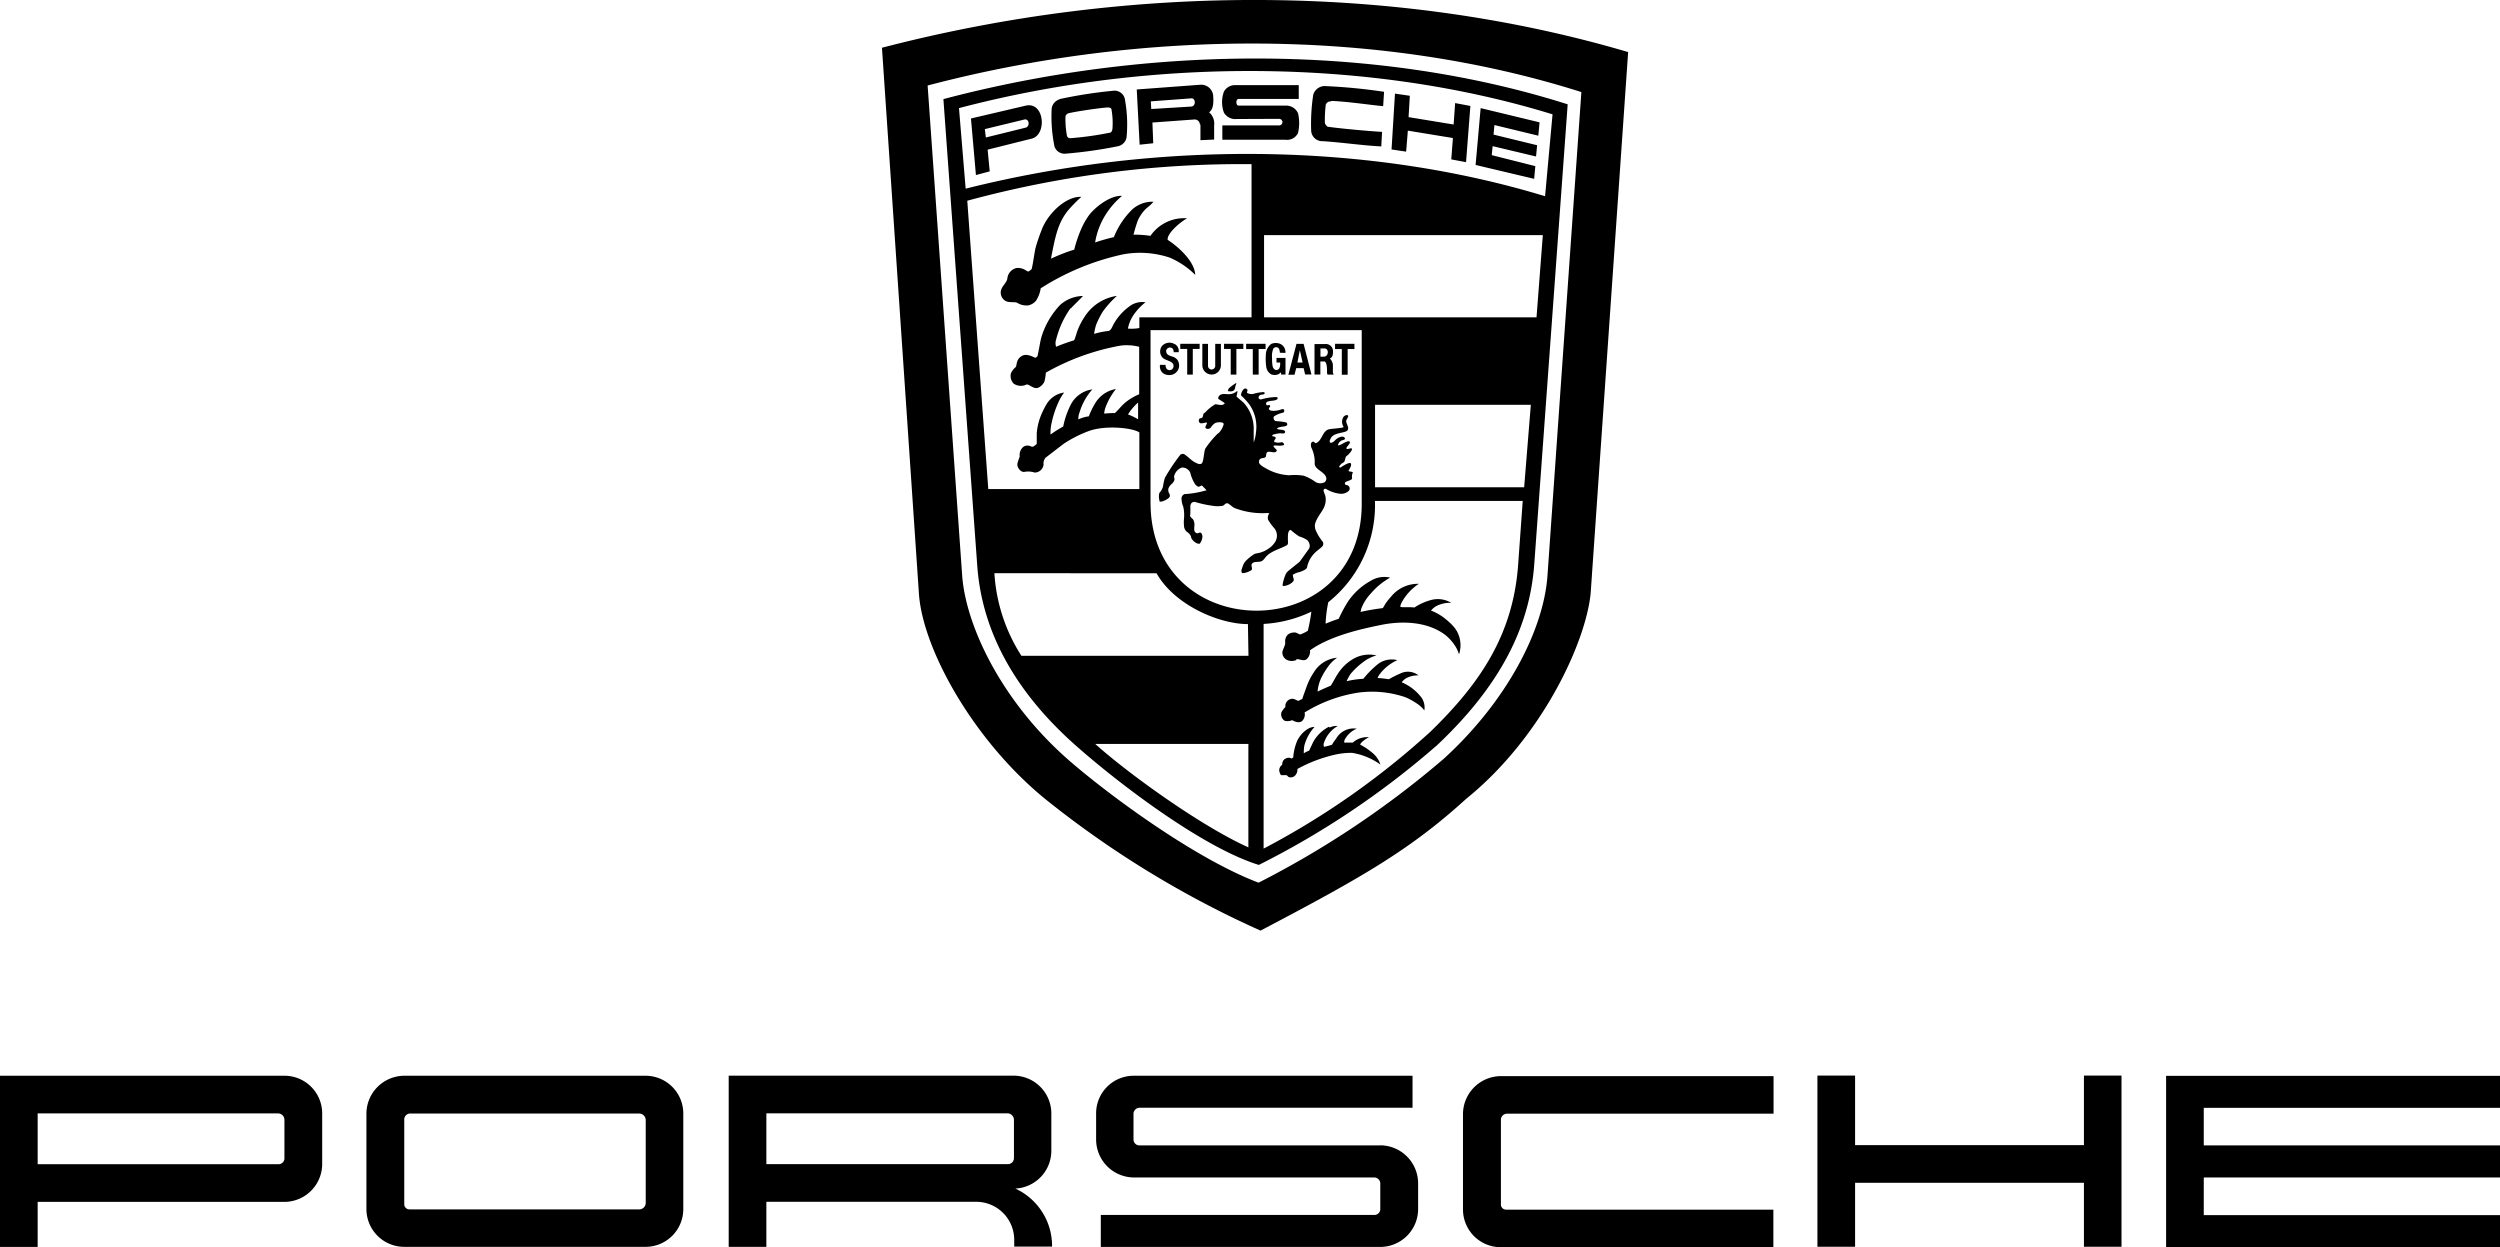 <svg id="Layer_1" data-name="Layer 1" xmlns="http://www.w3.org/2000/svg" viewBox="0 0 277.48 138.43"><defs><style>.cls-1{fill-rule:evenodd;}</style></defs><path class="cls-1" d="M162.76,88.64c-6.22,5.67-11.58,8.73-22.85,14.65a109.63,109.63,0,0,1-23.3-14.13C108.4,82.75,102.5,72.36,102,66L97.89,5.3c27.76-7.23,57.28-7.06,82.82.48l-4.16,60.07c-.53,5.44-5.39,16-13.79,22.79Zm9-24.78,3.76-53.64c-22-7-48.31-7.11-72.56-.73l3.83,54.34c.39,5.65,4.46,14.28,12.25,20.9,4.68,4,13.86,10.67,20.65,13.24a104.05,104.05,0,0,0,20.54-13.74c7-6.37,11.11-14.29,11.53-20.37Zm-12.43,19A94.17,94.17,0,0,1,139.72,96c-6.24-1.93-15.46-9-19.89-12.88-7.74-6.69-10.88-13.69-11.36-20.3L104.71,11C127.81,4.9,153,4.9,174,11.58l-3.72,51.18c-.53,6.81-3.7,13.31-10.88,20.05ZM106.44,12l.74,8.94c22-5.52,45.14-5,64.31.84l.83-9.09C152.45,6.57,128.34,6.24,106.44,12Zm54.82,3.32-5-.82-.19,2.33-1.62-.24.38-6.2,1.65.24L156.34,13l5,.82.17-2.38,1.69.32L162.72,18l-1.64-.31.18-2.36Zm-24-2.11a1.47,1.47,0,0,1-1.41-.7,3.39,3.39,0,0,1,0-2.35,1.4,1.4,0,0,1,1.3-.71h7l0,1.53h-6.67c-.33,0-.34.74,0,.74h5.25a1.43,1.43,0,0,1,1.34.85,4.77,4.77,0,0,1,0,2.19,1.34,1.34,0,0,1-1.4.75h-7V13.92H142a.37.37,0,0,0,.34-.39.38.38,0,0,0-.34-.34Zm-4.08.62a.58.58,0,0,0-.59-.57h0l-4.68.34L128,15.9l-1.51.16-.32-6.13,7-.52a1.34,1.34,0,0,1,1.48,1.17c.05.67.07,1.53-.45,1.88a1.66,1.66,0,0,1,.56,1.47l0,1.56-1.52.07,0-1.75Zm-1-2c.6,0,.55-1,0-.91l-4.45.33.05.85ZM117.6,11a50.93,50.93,0,0,1,5.89-.92,1.18,1.18,0,0,1,1.35.86,15.35,15.35,0,0,1,.2,4.3,1.22,1.22,0,0,1-1,1,49.74,49.74,0,0,1-5.82.82,1.18,1.18,0,0,1-1.18-.8,16.63,16.63,0,0,1-.31-4.25,1.27,1.27,0,0,1,.91-1Zm5.57,3.73c.2,0,.28-.26.3-.41a8.39,8.39,0,0,0-.1-2.14c0-.17-.18-.27-.49-.25-.85.06-3.09.38-4.2.62-.29.07-.41.24-.42.4a10.15,10.15,0,0,0,.17,2.15.37.37,0,0,0,.36.24,35.6,35.6,0,0,0,4.38-.61Zm24.56-3.47a.55.55,0,0,0-.58.36,14,14,0,0,0-.1,2c0,.11.19.43.35.45,1.49.21,4.39.47,6,.57l-.09,1.61c-2.07-.1-4.24-.43-6.48-.58a1.23,1.23,0,0,1-1.3-1.16,21.32,21.32,0,0,1,.23-4,1.34,1.34,0,0,1,1.43-.95,61.18,61.18,0,0,1,6.43.63l-.1,1.59c-1.32-.11-3.82-.5-5.75-.58Zm-33.9.47c2.1-.5,2.42,3.23.67,3.66l-4.88,1.22.23,2.41-1.53.41-.55-6.28,6.06-1.42Zm0,2.44c.5-.12.43-1-.11-.91l-4.41,1.07.11.93Zm51.84,2.05-.1,1,4.84,1.22-.13,1.41-6.5-1.54.56-6.31,6.54,1.58-.14,1.48-4.87-1.18-.1,1.06,4.84,1.18-.12,1.25-4.82-1.15Zm-46.86,18a10.39,10.39,0,0,0-1.59,3.47,1.25,1.25,0,0,0,0,.8c.64-.28,1.47-.56,2-.72.19-.42.29-.91.46-1.3a8,8,0,0,1,.69-1.29,5.11,5.11,0,0,1,3.6-2.34,11,11,0,0,0-1.56,1.73,10.55,10.55,0,0,0-.71,1.38,5,5,0,0,0-.26,1.11,8.28,8.28,0,0,1,1.64-.33c.27-.15.36-.44.5-.71a6.16,6.16,0,0,1,1.94-2.13,2.36,2.36,0,0,1,1.62-.34,6.39,6.39,0,0,0-1.31,1.39,4,4,0,0,0-.64,1.53,4.94,4.94,0,0,0,1.27-.06l0-1.19h12.45v-17a116.1,116.1,0,0,0-31.55,4.06l2.33,32h16.77V48c-.67-.5-3.81-.87-5.74-.11a13.74,13.74,0,0,0-2.68,1.38l-2,1.54a1,1,0,0,0-.21.76,1,1,0,0,1-1,.88,2.22,2.22,0,0,0-1.1-.08c-.41.09-.77-.42-.81-.72s.24-.84.26-1a1.17,1.17,0,0,1,.45-1.09.87.87,0,0,1,.83,0,.31.31,0,0,0,.23,0,2.24,2.24,0,0,0,.38-.29c0-.35,0-.89,0-1.2a7.12,7.12,0,0,1,.3-1.5,8.54,8.54,0,0,1,.74-1.62,2.68,2.68,0,0,1,2-1.38,5.49,5.49,0,0,0-.54.88,11.08,11.08,0,0,0-.84,2.45,4.93,4.93,0,0,0-.13,1.33,13.73,13.73,0,0,1,1.41-.89,9.23,9.23,0,0,1,.86-2.47,3.18,3.18,0,0,1,2.37-1.65,6.76,6.76,0,0,0-1.42,2.56,1.82,1.82,0,0,0-.13.77,3.84,3.84,0,0,1,1.16-.34,9,9,0,0,1,.67-1.39,3.32,3.32,0,0,1,2.34-1.64,7.21,7.21,0,0,0-1.17,2.08,2.22,2.22,0,0,0-.13.65,8.75,8.75,0,0,1,1.18-.06c.44-.39.75-.86,1.27-1.26a6,6,0,0,1,1.43-.83V38.49a5.6,5.6,0,0,0-2.07-.13,26.12,26.12,0,0,0-8.29,3,5.89,5.89,0,0,1-.16,1,1.39,1.39,0,0,1-.68.67c-.49.22-1.06-.44-1.31-.35a1.41,1.41,0,0,1-1.42-.1,1.23,1.23,0,0,1-.31-1.13,1.8,1.8,0,0,1,.52-.69c.18-.17,0-.84.68-1.24.43-.28,1-.05,1.49.19a.64.64,0,0,0,.25-.15c.06-.18.16-.73.24-1.17s.14-.77.28-1.2a9,9,0,0,1,2-3.34,3.93,3.93,0,0,1,2.54-1c-.08.12-1,1-1.34,1.38Zm2-10.25c.66-.92,2.39-2.31,3.73-2.23a9,9,0,0,0-1.82,2.08,8.26,8.26,0,0,0-1.17,3.09,21.44,21.44,0,0,1,2.08-.59,8.89,8.89,0,0,1,2.08-3.11,3.37,3.37,0,0,1,2.32-.82,4.39,4.39,0,0,1-.74.69,4.15,4.15,0,0,0-1,1.39,15.48,15.48,0,0,0-.48,1.58,10.94,10.94,0,0,1,1.88.13,4.53,4.53,0,0,1,4.07-1.95c-.79.43-2.25,1.69-2.16,2.39,1.19.77,3,2.39,3.06,3.89a9,9,0,0,0-2.84-1.92,10.45,10.45,0,0,0-5.16-.36A28,28,0,0,0,115.51,32a3.48,3.48,0,0,1-.53,1.39,1.55,1.55,0,0,1-.86.51,2,2,0,0,1-1.22-.29c-.23-.13-.85,0-1.24-.18a1.06,1.06,0,0,1-.57-1.14c.1-.55.64-.87.72-1.39a1.32,1.32,0,0,1,1-1.15,1.57,1.57,0,0,1,.92.18c.12.06.25.16.36.2s.28-.18.38-.22.31-1.67.46-2.37a19.87,19.87,0,0,1,.65-1.93c.68-1.92,2.77-3.86,4.44-3.76a17.91,17.91,0,0,0-1.37,1.38c-1.2,1.41-1.51,2.91-2,5.48.93-.43,1.74-.74,2.58-1a14.52,14.52,0,0,1,.79-2.33,8.16,8.16,0,0,1,.78-1.39Zm50.49,2.13-31,0,0,9.12,30.24,0,.7-9.12ZM143.87,73.26a1.26,1.26,0,0,1-1,0,.93.93,0,0,1-.54-.82c0-.29.26-.65.32-1,0-.13-.11-.77.43-1.1a1.28,1.28,0,0,1,.63-.14c.22,0,.39.18.61.22a4.35,4.35,0,0,0,.84-.41,19.26,19.26,0,0,0,.39-2.12,14,14,0,0,1-5.3,1.36V94.19a88.23,88.23,0,0,0,18.54-13c5.47-5.32,9.15-10.72,9.71-18.5l.51-7.09H152.61a13.8,13.8,0,0,1-5.18,11.24,14.59,14.59,0,0,0-.3,2.38c.53-.21,1-.4,1.45-.53a19.2,19.2,0,0,1,.93-1.76,7.22,7.22,0,0,1,2.59-2.44,2.88,2.88,0,0,1,2.2-.38,7.68,7.68,0,0,0-2.12,1.73,5.13,5.13,0,0,0-1.1,1.74c0,.11-.05.23-.07.34a24.13,24.13,0,0,1,2.44-.42c.07,0,.25-.4.39-.59a7.44,7.44,0,0,1,.56-.69,3.83,3.83,0,0,1,3.08-1.42,5.75,5.75,0,0,0-1.91,2.08c-.07.16-.18.38-.13.47s1,0,1.55.08a6.18,6.18,0,0,1,1.91-.85,2.88,2.88,0,0,1,2.18.33,3.21,3.21,0,0,0-1.34.22,2,2,0,0,0-.91.64,5.77,5.77,0,0,1,1.69,1,6,6,0,0,1,1,1,3.2,3.2,0,0,1,.42,2.86,3.92,3.92,0,0,0-.34-.79,5.18,5.18,0,0,0-1.19-1.37c-2-1.5-4.8-1.58-7.11-1.11-2,.41-5.56,1.15-7.9,2.82a1.14,1.14,0,0,1-.39,1c-.36.26-.86-.1-1.12,0Zm3.86,2.8c.26-.4.57-1,.73-1.23a5,5,0,0,1,1.87-1.77,3.54,3.54,0,0,1,2.45-.31,4.07,4.07,0,0,0-1.43.7,8.16,8.16,0,0,0-1.44,1.34,5.75,5.75,0,0,0-.45.82,10.36,10.36,0,0,1,1.86-.27A10.72,10.72,0,0,1,153,73.66a2.56,2.56,0,0,1,2.09-.39,5.18,5.18,0,0,0-2,1.62,1.62,1.62,0,0,0-.19.37c.32,0,.93.08,1.26.13a11.55,11.55,0,0,1,1.34-.67,1.89,1.89,0,0,1,1.94.24,2.87,2.87,0,0,0-1.06.18,1.61,1.61,0,0,0-.8.59,5.36,5.36,0,0,1,2.21,1.72,1.93,1.93,0,0,1,.3,1.4,3.35,3.35,0,0,0-.9-.81,7.05,7.05,0,0,0-1.19-.65,11.49,11.49,0,0,0-5.2-.52,15.89,15.89,0,0,0-6,2.21,1,1,0,0,1-.34,1c-.5.25-1-.17-1.06-.14a1.3,1.3,0,0,1-.81.06.84.84,0,0,1-.36-.94,2.39,2.39,0,0,1,.44-.59.8.8,0,0,1,.77-.91c.26,0,.45.18.67.23l.44-.22c.12-.43.31-.87.43-1.24a7.35,7.35,0,0,1,.86-1.73A3.38,3.38,0,0,1,148.41,73a4,4,0,0,0-.76.68,8,8,0,0,0-.92,1.4,4.45,4.45,0,0,0-.49,1.68c.49-.24,1-.46,1.49-.67Zm-.16,4.69a1.8,1.8,0,0,1,.91-.17,3.36,3.36,0,0,0-1.57,2c0,.09,0,.26.06.31a7.78,7.78,0,0,0,.87-.23,4.84,4.84,0,0,1,.45-.66,2.23,2.23,0,0,1,2.3-1.12,2.67,2.67,0,0,0-1.36,1.26c0,.1-.09.28,0,.28l.93,0a2.31,2.31,0,0,1,1.79-.59,2.88,2.88,0,0,0-.82.57.54.54,0,0,0-.16.25,7,7,0,0,1,1.46,1,2.66,2.66,0,0,1,.78,1.21,7.31,7.31,0,0,0-3.15-1.3,8.38,8.38,0,0,0-1.74.17A16,16,0,0,0,144,85.35a.93.93,0,0,1-.32.79c-.19.15-.61.23-.76,0s-.65,0-.77-.15a1.19,1.19,0,0,1-.17-.5.75.75,0,0,1,.33-.6c0-.05,0-.54.4-.7a.64.64,0,0,1,.64,0,2.2,2.2,0,0,0,.19-.12,5.68,5.68,0,0,1,.36-1.65c.28-.8,1.22-1.77,2-1.73a4.91,4.91,0,0,0-1.13,2.08,4.82,4.82,0,0,0-.06.84,3.36,3.36,0,0,1,.6-.3c.09-.21.34-.73.47-1a4.17,4.17,0,0,1,1.73-1.65Zm-37.2-17.13a19.11,19.11,0,0,0,3,9.17h25.2l-.06-3.52c-3.23,0-8.18-2.14-10.14-5.64Zm17.33-7.86c0,16,23.44,16,23.44.16V36.64H127.7Zm7.55-7.68a2.25,2.25,0,0,0,.57-1c0-.28-.73-.26-1-.09a1.74,1.74,0,0,0-.43.46.42.42,0,0,1-.55.09c-.16-.16.13-.43.12-.59s-.53.13-.77,0a.32.32,0,0,1-.06-.47c.06-.08.23-.05.31-.13a.76.76,0,0,0,.11-.33c0-.13.17-.19.26-.29a4.82,4.82,0,0,1,1.07-.86c.29,0,.69.18.94,0,.06,0,.15-.12.06-.17l-.67-.44a.46.46,0,0,1,.15-.37c.32-.28.8-.09,1.21-.15a1.38,1.38,0,0,0,.76-.36c.05.21-.08.42-.08.64.26.24.53.45.78.68a4.27,4.27,0,0,1,1.12,2.78c0,.44,0,.89,0,1.63A4.12,4.12,0,0,0,139.4,48a4.3,4.3,0,0,0-.74-3.12,7.53,7.53,0,0,0-.92-1c0-.34.33-.93.61-.72s-.08.35.11.47a1,1,0,0,0,.64.09,4.82,4.82,0,0,1,.87-.18c.13,0,.35-.07.39.06s-.06.14-.16.18-.28,0-.38.1a.35.35,0,0,0-.13.28.25.25,0,0,0,.32.16,6.67,6.67,0,0,1,1.6-.25c.29,0,.22.21.09.29a1.18,1.18,0,0,1-.34.1c-.51.06-.89.1-.83.39s.36,0,.43.16-.14.24-.12.34c0,.33.68.26,1,.2s.56-.23.66-.09a.23.23,0,0,1-.1.35,2.71,2.71,0,0,0-1,.41.37.37,0,0,0,.19.52,6.66,6.66,0,0,1,1.08.13c.11,0,.21.11.21.23s-.13.18-.24.21-.54.06-.72.14-.18.07-.16.14.31.09.53.12.35.1.35.23-.12.19-.34.17a1.9,1.9,0,0,0-.79.08c-.05,0-.31.05-.3.17s.3.05.37.2-.13.22-.15.39,0,.1.1.13a1.24,1.24,0,0,0,.71,0c.24,0,.32.27.26.31-.3.16-1,0-1.13.08s.36.45.35.52a.3.3,0,0,1-.14.18c-.3.11-.68-.11-.89,0s-.11.4-.22.55-.45.1-.59.21a.42.42,0,0,0,0,.63,1.8,1.8,0,0,0,.5.35,5.69,5.69,0,0,0,2.71.84,6.07,6.07,0,0,1,1.6.05,4.88,4.88,0,0,1,1.34.71,1.09,1.09,0,0,0,.87.07.48.48,0,0,0,.31-.52c-.13-.7-1.28-.91-1.29-1.6a3.61,3.61,0,0,0-.35-1.74c-.1-.19-.11-.63.11-.69s.25.21.39.15c.67-.26.7-1.32,1.39-1.52.4-.11,1.77-.13,1.66-.3a1,1,0,0,1,0-1.09c.1-.14.39-.28.5-.14s-.23.4-.2.67.39.73.11,1-1.41.21-1.77.76c-.22.34-.25.61,0,.58s.4-.28.6-.43.64-.36.84-.17,0,.28-.23.33-.54.46-.43.56,1-.59,1.24-.43-.43.64-.33.79.47-.11.59,0-.29.62-.55.8-.12.61-.41.76-.47.43-.43.48a.14.14,0,0,0,.23,0c.36-.23.8-.49,1-.43s0,.54-.17.78.53.1.43.3a1,1,0,0,0-.07.58c.05.27-.71.33-.78.51s.08.26.16.27a.38.38,0,0,1,.22.67,1.21,1.21,0,0,1-1,.28,3.63,3.63,0,0,1-1.43-.49.21.21,0,0,0-.34.1c0,.15.13.42.2.64a2,2,0,0,1-.07,1.09c-.24.69-.89,1.26-1.08,2.08a1.31,1.31,0,0,0,.11.7,5.24,5.24,0,0,0,.78,1.25.57.57,0,0,1,0,.38c-.07.17-.61.54-.76.69a3.08,3.08,0,0,0-1,1.71c0,.23-.53.46-.87.56a2.08,2.08,0,0,0-.72.3c0,.19.09.36.11.55s-.37.49-.69.59a1.25,1.25,0,0,1-.48.1c-.06,0-.08-.1-.07-.16a5.09,5.09,0,0,1,.36-1.18,1.23,1.23,0,0,1,.29-.35l1.24-1,1-1.39a.61.61,0,0,0,.12-.34.92.92,0,0,0-.3-.69,3.23,3.23,0,0,0-.87-.39,8.24,8.24,0,0,1-.92-.7c-.18-.09-.3.25-.32.45a6.78,6.78,0,0,0,0,.9.43.43,0,0,1-.09.3c-.81.47-1.82.64-2.42,1.38a2,2,0,0,1-.34.37c-.34.23-.9,0-1.15.33-.12.16,0,.38,0,.56s-.22.24-.38.32a1.89,1.89,0,0,1-.66.17c-.25-.13-.09-.48,0-.73a1.55,1.55,0,0,1,.41-.69,5.4,5.4,0,0,1,.9-.71c.2-.09.5-.09.75-.19a2.73,2.73,0,0,0,.71-.34,2.45,2.45,0,0,0,.89-.89,1.34,1.34,0,0,0-.09-1.38,6.24,6.24,0,0,1-.74-1,.74.74,0,0,1,.13-.69s-.12-.07-.18-.06a8.65,8.65,0,0,1-3.64-.54c-.31-.12-.62-.51-.84-.54s-.32.23-.52.28a3.38,3.38,0,0,1-1.1,0,12.41,12.41,0,0,1-2-.44.69.69,0,0,0-.31.09.59.59,0,0,0-.17.48c0,.23,0,.45,0,.69s-.08.25,0,.37.17.2.27.28a1.05,1.05,0,0,1,.18.7c0,.26-.1.62.13.8s.33,0,.5,0,.25.27.26.45a1.42,1.42,0,0,1-.28.76c-.07.08-.2,0-.3,0a1.36,1.36,0,0,1-.62-.54c-.06-.1-.06-.23-.12-.35a1.33,1.33,0,0,0-.45-.43,1,1,0,0,1-.28-.69,4.1,4.1,0,0,1,0-.7,4.27,4.27,0,0,0-.08-1.38,2.4,2.4,0,0,1-.19-1,.62.62,0,0,1,.32-.39,10.32,10.32,0,0,0,2.46-.43l-.51-.52c-.13,0-.24.13-.37.13s-.33-.19-.38-.26a4.23,4.23,0,0,1-.56-1.33,1.11,1.11,0,0,0-.46-.45,1.22,1.22,0,0,0-.46-.09,1.37,1.37,0,0,0-.87,1c0,.12.06.23.05.35a.92.92,0,0,1-.33.49,1.2,1.2,0,0,0-.35.51.75.75,0,0,0,.09.52.46.46,0,0,1,.07.34c-.11.29-.79.58-1,.58s-.13-.09-.16-.17a1.67,1.67,0,0,1,0-.8,1.72,1.72,0,0,0,.4-.69,5.81,5.81,0,0,1,.22-1A21.85,21.85,0,0,1,131,50.48a.44.44,0,0,1,.42-.08c.47.3.75.67,1.2.91.24.12.54.3.76.13s.25-1.34.39-1.63a10.21,10.21,0,0,1,1.44-1.73Zm8.62-7.22-.19.73H143l.9-3.42h.79l.87,3.39h-.7l-.17-.7Zm.71-.62-.31-1.37L144,40.24Zm-2.53-1.09c0-.22-.06-.51-.24-.58a.41.41,0,0,0-.48.12,2.22,2.22,0,0,0-.14,1.07,4.29,4.29,0,0,0,.07.93c.15.46.54.48.73.2a1.18,1.18,0,0,0,.09-.65h-.4v-.51h1v1.84h-.49v-.25a2,2,0,0,1-.33.23,1.09,1.09,0,0,1-.77,0,1.13,1.13,0,0,1-.54-.79,6.29,6.29,0,0,1-.05-1.38,1.52,1.52,0,0,1,.6-1.21,1.32,1.32,0,0,1,1,0,1,1,0,0,1,.57,1Zm-11.6-.93a.88.88,0,0,1,.37.87h-.55c0-.34-.14-.51-.44-.52a.44.44,0,0,0-.4.36c0,.46.39.55.67.64a1.08,1.08,0,0,1,.58.37,1.1,1.1,0,0,1,.07,1.13,1.12,1.12,0,0,1-.69.53,1.22,1.22,0,0,1-1-.2,1,1,0,0,1-.31-.9h.62a.65.65,0,0,0,.09.39.39.39,0,0,0,.31.19.44.44,0,0,0,.48-.41v-.08c0-.53-.92-.56-1.22-.9a1,1,0,0,1,0-1.35,1.13,1.13,0,0,1,1.39-.12Zm17.49,2.26c0,.13,0,.59,0,.89a.82.82,0,0,0,.1.21h-.65c-.09,0-.1-.16-.1-.29,0-.35,0-1.17-.32-1.17h-.42v1.45h-.65V38.19h1.17a.78.78,0,0,1,.88.8c0,.3,0,.66-.35.8A1.13,1.13,0,0,1,147.94,40.48Zm-.89-1.8h-.49v.91h.36C147.51,39.59,147.5,38.68,147.05,38.68Zm-14.63,2.9h-.65V38.73H131v-.57h2.15v.57h-.76v2.85Zm4.18,0V38.73h-.74v-.57H138v.57h-.77v2.85Zm1.71-3.42h2.16v.58h-.77v2.84h-.65V38.74h-.74Zm11.27.58v2.85h-.65V38.74h-.75v-.58h2.15v.58Zm-14.7,1.86V38.17h.63v2.37a1,1,0,1,1-2.06,0V38.17h.63v2.44a.4.4,0,1,0,.8,0Zm1.45,2.56a6.34,6.34,0,0,1,.77-.59c.28-.18,0,.23,0,.4-.05.47-.4.52-.79.44-.07,0,0-.15.07-.25Zm16.29,10.92h16.55l.74-9.15H152.62v9.15Zm-14,28.49-17.06,0c3.51,3.17,11.66,9.08,17,11.48l0-11.44ZM126.32,44.68A5.74,5.74,0,0,0,125.2,46a6.4,6.4,0,0,1,1.12.54V44.68Z"/><polygon points="244.6 122.96 244.6 127.13 277.48 127.13 277.48 130.69 244.6 130.69 244.6 134.87 277.48 134.87 277.48 138.41 240.42 138.41 240.42 119.41 277.48 119.41 277.48 122.96 244.6 122.96"/><polygon points="231.3 127.1 205.9 127.1 205.9 119.38 201.72 119.38 201.72 138.38 205.9 138.38 205.9 131.28 231.3 131.28 231.3 138.38 235.47 138.38 235.47 119.38 231.3 119.38 231.3 127.1"/><path d="M162.38,123.6v10.61a4.19,4.19,0,0,0,4.17,4.22h0l30.28,0v-4.17H167.14a.57.57,0,0,1-.55-.52v-9.54a.69.69,0,0,1,.68-.59h29.58v-4.17H166.62a4.23,4.23,0,0,0-4.24,4.2Z"/><path d="M153.18,127.13H126.51a.66.66,0,0,1-.7-.63v-2.88a.68.68,0,0,1,.68-.67h30.29v-3.55h-31a4.17,4.17,0,0,0-4.12,4.22v2.85a4.22,4.22,0,0,0,4.22,4.22H152.5a.67.67,0,0,1,.7.65h0v2.86a.65.65,0,0,1-.66.65H122.18v3.55h31a4.21,4.21,0,0,0,4.22-4.2h0v-2.86a4.23,4.23,0,0,0-4.22-4.22Z"/><path d="M112.69,131.92a4.2,4.2,0,0,0,4-4.22v-4.12h0a4.2,4.2,0,0,0-4.2-4.19H80.88v19h4.18v-5h23.29a4.22,4.22,0,0,1,4.22,4.23v.74h4.2v0A7,7,0,0,0,112.69,131.92Zm-.15-3.4a.67.67,0,0,1-.63.69H85.06v-5.64h26.77a.73.73,0,0,1,.71.72Z"/><path d="M71.71,119.4H44.91a4.22,4.22,0,0,0-4.24,4.21v10.6h0a4.2,4.2,0,0,0,4.24,4.18H71.67a4.19,4.19,0,0,0,4.17-4.2V123.59A4.19,4.19,0,0,0,71.71,119.4ZM71,134.23H45.42a.57.57,0,0,1-.55-.52v-9.53a.67.67,0,0,1,.69-.59H70.94a.74.74,0,0,1,.73.71v9.23A.72.72,0,0,1,71,134.23Z"/><path d="M31.55,119.4H0v19H4.18v-5H31.57a4.21,4.21,0,0,0,4.19-4.21v-5.6h0v0A4.18,4.18,0,0,0,31.55,119.4Zm-.61,9.82H4.18v-5.64H30.86a.71.71,0,0,1,.71.72v4.21A.66.66,0,0,1,30.94,129.22Z"/></svg>